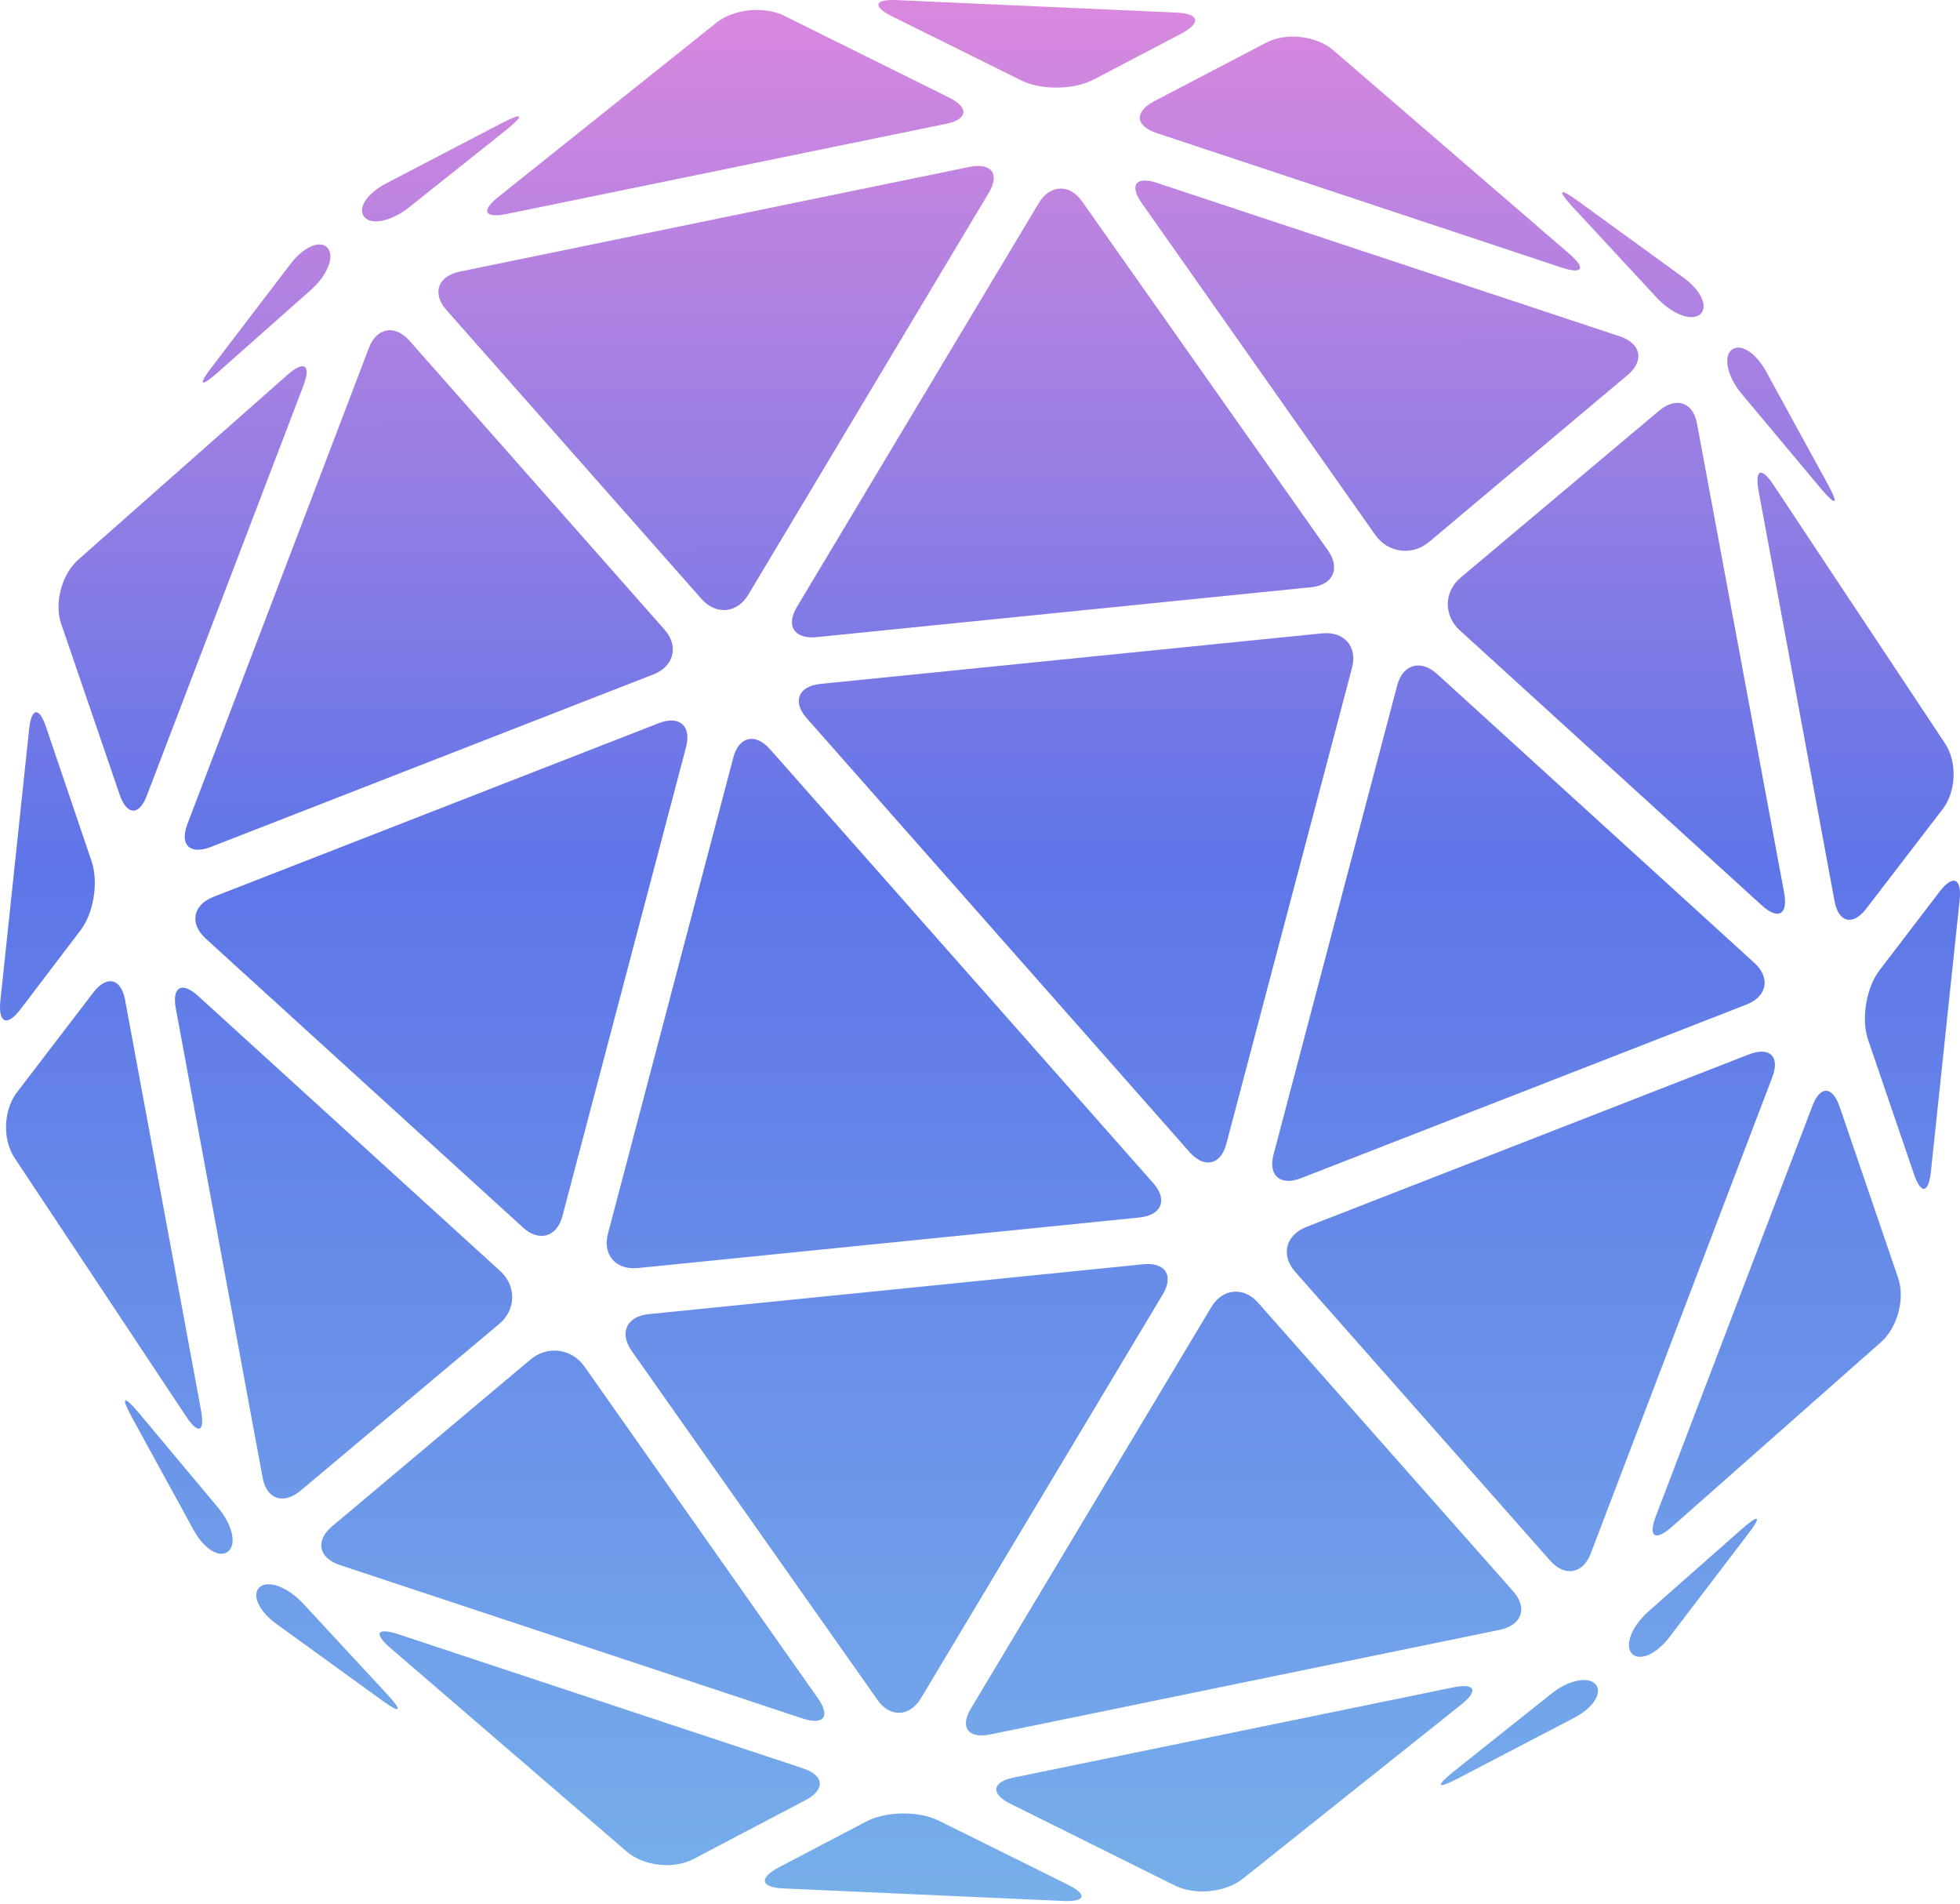 <svg width="519" height="504" viewBox="0 0 519 504" fill="none" xmlns="http://www.w3.org/2000/svg">
  <path
    d="M148.924 321.955C147.452 327.519 142.669 328.866 138.437 324.917L54.447 248.45C50.123 244.501 51.043 239.565 56.563 237.411L174.406 191.46C179.926 189.306 183.146 192.178 181.674 197.742L148.924 321.955Z"
    fill="url(#paint0_linear_648_1559)" />
  <path
    d="M79.561 394.652C75.054 398.421 70.546 396.895 69.534 391.152L46.536 266.849C45.524 261.195 48.192 259.759 52.515 263.708L132.457 336.494C136.781 340.443 136.689 346.726 132.181 350.495L79.561 394.652Z"
    fill="url(#paint1_linear_648_1559)" />
  <path
    d="M175.97 166.689C179.834 171.087 178.454 176.382 173.026 178.536L55.827 224.218C50.307 226.372 47.548 223.68 49.572 218.295L97.684 92.107C99.708 86.722 104.583 85.825 108.447 90.222L175.97 166.689Z"
    fill="url(#paint2_linear_648_1559)" />
  <path
    d="M53.251 373.471C54.263 379.125 52.515 379.843 49.296 374.997L3.851 306.518C0.631 301.672 0.907 293.953 4.403 289.286L24.733 262.72C28.229 258.143 32.001 258.951 33.105 264.605L53.251 373.471Z"
    fill="url(#paint3_linear_648_1559)" />
  <path
    d="M38.9 210.576C36.877 215.961 33.657 215.961 31.725 210.486L16.178 165.073C14.338 159.599 16.362 151.97 20.778 148.111L76.158 99.197C80.573 95.338 82.413 96.595 80.389 101.98L38.9 210.576Z"
    fill="url(#paint4_linear_648_1559)" />
  <path
    d="M24.273 228.077C26.113 233.552 24.825 241.809 21.238 246.386L5.415 267.208C1.919 271.785 -0.473 270.888 0.079 265.144L7.715 192.985C8.359 187.241 10.382 187.062 12.222 192.537L24.273 228.077Z"
    fill="url(#paint5_linear_648_1559)" />
  <path
    d="M86.737 65.631C88.669 67.875 86.737 72.811 82.321 76.76L57.483 98.749C53.067 102.608 52.423 101.98 55.919 97.403L76.802 70.029C80.297 65.362 84.805 63.388 86.737 65.631Z"
    fill="url(#paint6_linear_648_1559)" />
  <path
    d="M243.861 449.578C240.917 454.514 235.674 454.784 232.362 450.027L167.231 357.585C163.919 352.829 165.943 348.431 171.83 347.892L302.645 334.699C308.532 334.071 310.924 337.661 307.888 342.687L243.861 449.578Z"
    fill="url(#paint7_linear_648_1559)" />
  <path
    d="M216.631 449.668C219.943 454.425 218.103 456.758 212.583 454.963L89.957 414.307C84.345 412.422 83.425 407.845 87.933 404.075L140.461 359.919C144.968 356.149 151.316 356.957 154.72 361.714L216.631 449.668Z"
    fill="url(#paint8_linear_648_1559)" />
  <path
    d="M305.405 313.249C309.268 317.647 307.612 321.686 301.725 322.314L168.979 335.687C163.091 336.315 159.503 332.186 160.975 326.622L194.185 200.524C195.657 194.96 199.98 193.973 203.844 198.281L305.405 313.249Z"
    fill="url(#paint9_linear_648_1559)" />
  <path
    d="M400.71 421.307C404.573 425.705 403.009 430.192 397.214 431.449L262.168 459.181C256.372 460.348 254.072 457.297 257.108 452.271L320.767 346.008C323.711 341.072 329.323 340.533 333.187 344.931L400.71 421.307Z"
    fill="url(#paint10_linear_648_1559)" />
  <path
    d="M183.514 492.209C178.27 494.902 170.451 494.004 166.035 490.235L103.296 436.206C98.88 432.346 99.8 430.821 105.411 432.616L212.675 468.156C218.287 470.041 218.563 473.721 213.411 476.503L183.514 492.209Z"
    fill="url(#paint11_linear_648_1559)" />
  <path
    d="M329.139 497.325C324.539 501.005 316.536 501.812 311.2 499.21L267.503 477.49C262.26 474.888 262.628 471.746 268.423 470.579L384.795 446.706C390.59 445.54 391.602 447.514 387.003 451.194L329.139 497.325Z"
    fill="url(#paint12_linear_648_1559)" />
  <path
    d="M207.34 499.927C201.452 499.658 200.9 497.235 206.052 494.453L229.51 482.157C234.754 479.465 243.309 479.375 248.553 481.978L282.774 498.94C288.018 501.543 287.558 503.517 281.578 503.248L207.34 499.927Z"
    fill="url(#paint13_linear_648_1559)" />
  <path
    d="M422.512 445.899C424.444 448.142 421.868 452.181 416.624 454.873L385.807 470.939C380.563 473.631 380.103 472.913 384.611 469.233L410.645 448.501C415.152 444.822 420.488 443.655 422.512 445.899Z"
    fill="url(#paint14_linear_648_1559)" />
  <path
    d="M344.502 311.903C338.982 314.057 335.762 311.185 337.234 305.621L369.984 181.408C371.456 175.843 376.239 174.497 380.563 178.446L464.553 254.912C468.876 258.861 467.957 263.797 462.437 265.951L344.502 311.903Z"
    fill="url(#paint15_linear_648_1559)" />
  <path
    d="M472.464 236.514C473.476 242.168 470.808 243.604 466.485 239.655L386.543 166.868C382.219 162.919 382.311 156.637 386.819 152.867L439.347 108.711C443.854 104.941 448.362 106.467 449.374 112.211L472.464 236.514Z"
    fill="url(#paint16_linear_648_1559)" />
  <path
    d="M421.224 411.255C419.2 416.64 414.325 417.538 410.461 413.14L342.938 336.674C339.074 332.276 340.454 326.981 345.882 324.827L463.081 279.145C468.601 276.991 471.36 279.683 469.337 285.068L421.224 411.255Z"
    fill="url(#paint17_linear_648_1559)" />
  <path
    d="M515.057 196.845C518.277 201.691 518.001 209.409 514.505 214.076L494.175 240.552C490.679 245.13 486.907 244.322 485.803 238.668L465.657 129.892C464.645 124.237 466.393 123.519 469.612 128.366L515.057 196.845Z"
    fill="url(#paint18_linear_648_1559)" />
  <path
    d="M502.638 338.379C504.478 343.854 502.454 351.482 498.038 355.342L442.658 404.255C438.243 408.114 436.403 406.858 438.427 401.473L479.916 292.786C481.94 287.402 485.159 287.401 487.091 292.876L502.638 338.379Z"
    fill="url(#paint19_linear_648_1559)" />
  <path
    d="M511.285 310.288C510.641 316.031 508.618 316.211 506.778 310.736L494.635 275.196C492.795 269.721 494.175 261.464 497.67 256.887L513.585 236.065C517.081 231.488 519.473 232.385 518.921 238.129L511.285 310.288Z"
    fill="url(#paint20_linear_648_1559)" />
  <path
    d="M442.107 433.334C438.611 438.001 434.103 439.885 432.079 437.731C430.147 435.488 432.079 430.551 436.495 426.602L461.425 404.614C465.841 400.755 466.485 401.383 462.989 405.96L442.107 433.334Z"
    fill="url(#paint21_linear_648_1559)" />
  <path
    d="M351.677 145.777C354.989 150.534 352.965 154.932 347.078 155.47L216.263 168.663C210.376 169.292 207.984 165.702 211.02 160.676L275.047 53.784C277.991 48.848 283.234 48.579 286.546 53.336L351.677 145.777Z"
    fill="url(#paint22_linear_648_1559)" />
  <path
    d="M378.447 143.444C373.94 147.213 367.592 146.406 364.188 141.649L302.277 53.695C298.965 48.938 300.805 46.604 306.325 48.399L428.952 89.056C434.563 90.941 435.483 95.518 430.975 99.287L378.447 143.444Z"
    fill="url(#paint23_linear_648_1559)" />
  <path
    d="M324.723 302.838C323.251 308.403 318.928 309.39 315.064 305.082L213.595 190.113C209.732 185.716 211.388 181.677 217.275 181.049L350.021 167.676C355.909 167.048 359.497 171.176 358.025 176.741L324.723 302.838Z"
    fill="url(#paint24_linear_648_1559)" />
  <path
    d="M198.141 157.445C195.197 162.381 189.585 162.919 185.721 158.522L118.198 82.055C114.335 77.658 115.899 73.17 121.694 71.914L256.74 44.181C262.536 43.014 264.836 46.066 261.8 51.092L198.141 157.445Z"
    fill="url(#paint25_linear_648_1559)" />
  <path
    d="M306.233 35.206C300.621 33.322 300.345 29.642 305.497 26.86L335.394 11.243C340.638 8.551 348.457 9.448 352.965 13.218L415.612 67.247C420.028 71.106 419.108 72.632 413.497 70.837L306.233 35.206Z"
    fill="url(#paint26_linear_648_1559)" />
  <path
    d="M134.113 56.656C128.318 57.823 127.306 55.849 131.905 52.169L189.677 6.038C194.277 2.358 202.28 1.55 207.616 4.153L251.405 25.872C256.648 28.475 256.28 31.616 250.485 32.783L134.113 56.656Z"
    fill="url(#paint27_linear_648_1559)" />
  <path
    d="M289.49 21.116C284.246 23.808 275.691 23.898 270.447 21.295L236.226 4.333C230.982 1.73 231.442 -0.245 237.422 0.025L311.66 3.345C317.548 3.615 318.1 6.038 312.948 8.82L289.49 21.116Z"
    fill="url(#paint28_linear_648_1559)" />
  <path
    d="M108.355 54.861C103.756 58.541 98.42 59.708 96.488 57.464C94.556 55.22 97.132 51.182 102.376 48.489L133.193 32.424C138.437 29.732 138.897 30.45 134.389 34.129L108.355 54.861Z"
    fill="url(#paint29_linear_648_1559)" />
  <path
    d="M68.798 420.141C71.098 418.256 76.158 420.141 80.205 424.448L102.744 448.771C106.699 453.079 106.055 453.707 101.364 450.296L73.214 429.923C68.522 426.513 66.498 422.115 68.798 420.141Z"
    fill="url(#paint30_linear_648_1559)" />
  <path
    d="M458.481 92.646C460.781 90.761 464.921 93.274 467.681 98.39L484.147 128.456C486.907 133.571 486.171 134.02 482.4 129.622L461.149 104.223C457.469 99.826 456.273 94.531 458.481 92.646Z"
    fill="url(#paint31_linear_648_1559)" />
  <path
    d="M445.694 73.439C450.478 76.85 452.41 81.248 450.202 83.222C447.902 85.107 442.842 83.222 438.795 78.914L416.256 54.592C412.301 50.284 412.945 49.656 417.636 53.066L445.694 73.439Z"
    fill="url(#paint32_linear_648_1559)" />
  <path
    d="M57.759 399.139C61.531 403.627 62.727 408.832 60.427 410.717C58.127 412.602 53.987 410.089 51.227 404.973L34.761 374.907C32.001 369.791 32.737 369.343 36.508 373.74L57.759 399.139Z"
    fill="url(#paint33_linear_648_1559)" />
  <defs>
    <linearGradient id="paint0_linear_648_1559" x1="259.5" y1="2.22254e-08" x2="259.986"
      y2="613.036" gradientUnits="userSpaceOnUse">
      <stop stop-color="#DA88DE" />
      <stop offset="0.374" stop-color="#5E75E8" />
      <stop offset="1" stop-color="#80C6EB" />
    </linearGradient>
    <linearGradient id="paint1_linear_648_1559" x1="259.5" y1="2.22254e-08" x2="259.986"
      y2="613.036" gradientUnits="userSpaceOnUse">
      <stop stop-color="#DA88DE" />
      <stop offset="0.374" stop-color="#5E75E8" />
      <stop offset="1" stop-color="#80C6EB" />
    </linearGradient>
    <linearGradient id="paint2_linear_648_1559" x1="259.5" y1="2.22254e-08" x2="259.986"
      y2="613.036" gradientUnits="userSpaceOnUse">
      <stop stop-color="#DA88DE" />
      <stop offset="0.374" stop-color="#5E75E8" />
      <stop offset="1" stop-color="#80C6EB" />
    </linearGradient>
    <linearGradient id="paint3_linear_648_1559" x1="259.5" y1="2.22254e-08" x2="259.986"
      y2="613.036" gradientUnits="userSpaceOnUse">
      <stop stop-color="#DA88DE" />
      <stop offset="0.374" stop-color="#5E75E8" />
      <stop offset="1" stop-color="#80C6EB" />
    </linearGradient>
    <linearGradient id="paint4_linear_648_1559" x1="259.5" y1="2.22254e-08" x2="259.986"
      y2="613.036" gradientUnits="userSpaceOnUse">
      <stop stop-color="#DA88DE" />
      <stop offset="0.374" stop-color="#5E75E8" />
      <stop offset="1" stop-color="#80C6EB" />
    </linearGradient>
    <linearGradient id="paint5_linear_648_1559" x1="259.5" y1="2.22254e-08" x2="259.986"
      y2="613.036" gradientUnits="userSpaceOnUse">
      <stop stop-color="#DA88DE" />
      <stop offset="0.374" stop-color="#5E75E8" />
      <stop offset="1" stop-color="#80C6EB" />
    </linearGradient>
    <linearGradient id="paint6_linear_648_1559" x1="259.5" y1="2.22254e-08" x2="259.986"
      y2="613.036" gradientUnits="userSpaceOnUse">
      <stop stop-color="#DA88DE" />
      <stop offset="0.374" stop-color="#5E75E8" />
      <stop offset="1" stop-color="#80C6EB" />
    </linearGradient>
    <linearGradient id="paint7_linear_648_1559" x1="259.5" y1="2.22254e-08" x2="259.986"
      y2="613.036" gradientUnits="userSpaceOnUse">
      <stop stop-color="#DA88DE" />
      <stop offset="0.374" stop-color="#5E75E8" />
      <stop offset="1" stop-color="#80C6EB" />
    </linearGradient>
    <linearGradient id="paint8_linear_648_1559" x1="259.5" y1="2.22254e-08" x2="259.986"
      y2="613.036" gradientUnits="userSpaceOnUse">
      <stop stop-color="#DA88DE" />
      <stop offset="0.374" stop-color="#5E75E8" />
      <stop offset="1" stop-color="#80C6EB" />
    </linearGradient>
    <linearGradient id="paint9_linear_648_1559" x1="259.5" y1="2.22254e-08" x2="259.986"
      y2="613.036" gradientUnits="userSpaceOnUse">
      <stop stop-color="#DA88DE" />
      <stop offset="0.374" stop-color="#5E75E8" />
      <stop offset="1" stop-color="#80C6EB" />
    </linearGradient>
    <linearGradient id="paint10_linear_648_1559" x1="259.5" y1="2.22254e-08" x2="259.986"
      y2="613.036" gradientUnits="userSpaceOnUse">
      <stop stop-color="#DA88DE" />
      <stop offset="0.374" stop-color="#5E75E8" />
      <stop offset="1" stop-color="#80C6EB" />
    </linearGradient>
    <linearGradient id="paint11_linear_648_1559" x1="259.5" y1="2.22254e-08" x2="259.986"
      y2="613.036" gradientUnits="userSpaceOnUse">
      <stop stop-color="#DA88DE" />
      <stop offset="0.374" stop-color="#5E75E8" />
      <stop offset="1" stop-color="#80C6EB" />
    </linearGradient>
    <linearGradient id="paint12_linear_648_1559" x1="259.5" y1="2.22254e-08" x2="259.986"
      y2="613.036" gradientUnits="userSpaceOnUse">
      <stop stop-color="#DA88DE" />
      <stop offset="0.374" stop-color="#5E75E8" />
      <stop offset="1" stop-color="#80C6EB" />
    </linearGradient>
    <linearGradient id="paint13_linear_648_1559" x1="259.5" y1="2.22254e-08" x2="259.986"
      y2="613.036" gradientUnits="userSpaceOnUse">
      <stop stop-color="#DA88DE" />
      <stop offset="0.374" stop-color="#5E75E8" />
      <stop offset="1" stop-color="#80C6EB" />
    </linearGradient>
    <linearGradient id="paint14_linear_648_1559" x1="259.5" y1="2.22254e-08" x2="259.986"
      y2="613.036" gradientUnits="userSpaceOnUse">
      <stop stop-color="#DA88DE" />
      <stop offset="0.374" stop-color="#5E75E8" />
      <stop offset="1" stop-color="#80C6EB" />
    </linearGradient>
    <linearGradient id="paint15_linear_648_1559" x1="259.5" y1="2.22254e-08" x2="259.986"
      y2="613.036" gradientUnits="userSpaceOnUse">
      <stop stop-color="#DA88DE" />
      <stop offset="0.374" stop-color="#5E75E8" />
      <stop offset="1" stop-color="#80C6EB" />
    </linearGradient>
    <linearGradient id="paint16_linear_648_1559" x1="259.5" y1="2.22254e-08" x2="259.986"
      y2="613.036" gradientUnits="userSpaceOnUse">
      <stop stop-color="#DA88DE" />
      <stop offset="0.374" stop-color="#5E75E8" />
      <stop offset="1" stop-color="#80C6EB" />
    </linearGradient>
    <linearGradient id="paint17_linear_648_1559" x1="259.5" y1="2.22254e-08" x2="259.986"
      y2="613.036" gradientUnits="userSpaceOnUse">
      <stop stop-color="#DA88DE" />
      <stop offset="0.374" stop-color="#5E75E8" />
      <stop offset="1" stop-color="#80C6EB" />
    </linearGradient>
    <linearGradient id="paint18_linear_648_1559" x1="259.5" y1="2.22254e-08" x2="259.986"
      y2="613.036" gradientUnits="userSpaceOnUse">
      <stop stop-color="#DA88DE" />
      <stop offset="0.374" stop-color="#5E75E8" />
      <stop offset="1" stop-color="#80C6EB" />
    </linearGradient>
    <linearGradient id="paint19_linear_648_1559" x1="259.5" y1="2.22254e-08" x2="259.986"
      y2="613.036" gradientUnits="userSpaceOnUse">
      <stop stop-color="#DA88DE" />
      <stop offset="0.374" stop-color="#5E75E8" />
      <stop offset="1" stop-color="#80C6EB" />
    </linearGradient>
    <linearGradient id="paint20_linear_648_1559" x1="259.5" y1="2.22254e-08" x2="259.986"
      y2="613.036" gradientUnits="userSpaceOnUse">
      <stop stop-color="#DA88DE" />
      <stop offset="0.374" stop-color="#5E75E8" />
      <stop offset="1" stop-color="#80C6EB" />
    </linearGradient>
    <linearGradient id="paint21_linear_648_1559" x1="259.5" y1="2.22254e-08" x2="259.986"
      y2="613.036" gradientUnits="userSpaceOnUse">
      <stop stop-color="#DA88DE" />
      <stop offset="0.374" stop-color="#5E75E8" />
      <stop offset="1" stop-color="#80C6EB" />
    </linearGradient>
    <linearGradient id="paint22_linear_648_1559" x1="259.5" y1="2.22254e-08" x2="259.986"
      y2="613.036" gradientUnits="userSpaceOnUse">
      <stop stop-color="#DA88DE" />
      <stop offset="0.374" stop-color="#5E75E8" />
      <stop offset="1" stop-color="#80C6EB" />
    </linearGradient>
    <linearGradient id="paint23_linear_648_1559" x1="259.5" y1="2.22254e-08" x2="259.986"
      y2="613.036" gradientUnits="userSpaceOnUse">
      <stop stop-color="#DA88DE" />
      <stop offset="0.374" stop-color="#5E75E8" />
      <stop offset="1" stop-color="#80C6EB" />
    </linearGradient>
    <linearGradient id="paint24_linear_648_1559" x1="259.5" y1="2.22254e-08" x2="259.986"
      y2="613.036" gradientUnits="userSpaceOnUse">
      <stop stop-color="#DA88DE" />
      <stop offset="0.374" stop-color="#5E75E8" />
      <stop offset="1" stop-color="#80C6EB" />
    </linearGradient>
    <linearGradient id="paint25_linear_648_1559" x1="259.5" y1="2.22254e-08" x2="259.986"
      y2="613.036" gradientUnits="userSpaceOnUse">
      <stop stop-color="#DA88DE" />
      <stop offset="0.374" stop-color="#5E75E8" />
      <stop offset="1" stop-color="#80C6EB" />
    </linearGradient>
    <linearGradient id="paint26_linear_648_1559" x1="259.5" y1="2.22254e-08" x2="259.986"
      y2="613.036" gradientUnits="userSpaceOnUse">
      <stop stop-color="#DA88DE" />
      <stop offset="0.374" stop-color="#5E75E8" />
      <stop offset="1" stop-color="#80C6EB" />
    </linearGradient>
    <linearGradient id="paint27_linear_648_1559" x1="259.5" y1="2.22254e-08" x2="259.986"
      y2="613.036" gradientUnits="userSpaceOnUse">
      <stop stop-color="#DA88DE" />
      <stop offset="0.374" stop-color="#5E75E8" />
      <stop offset="1" stop-color="#80C6EB" />
    </linearGradient>
    <linearGradient id="paint28_linear_648_1559" x1="259.5" y1="2.22254e-08" x2="259.986"
      y2="613.036" gradientUnits="userSpaceOnUse">
      <stop stop-color="#DA88DE" />
      <stop offset="0.374" stop-color="#5E75E8" />
      <stop offset="1" stop-color="#80C6EB" />
    </linearGradient>
    <linearGradient id="paint29_linear_648_1559" x1="259.5" y1="2.22254e-08" x2="259.986"
      y2="613.036" gradientUnits="userSpaceOnUse">
      <stop stop-color="#DA88DE" />
      <stop offset="0.374" stop-color="#5E75E8" />
      <stop offset="1" stop-color="#80C6EB" />
    </linearGradient>
    <linearGradient id="paint30_linear_648_1559" x1="259.5" y1="2.22254e-08" x2="259.986"
      y2="613.036" gradientUnits="userSpaceOnUse">
      <stop stop-color="#DA88DE" />
      <stop offset="0.374" stop-color="#5E75E8" />
      <stop offset="1" stop-color="#80C6EB" />
    </linearGradient>
    <linearGradient id="paint31_linear_648_1559" x1="259.5" y1="2.22254e-08" x2="259.986"
      y2="613.036" gradientUnits="userSpaceOnUse">
      <stop stop-color="#DA88DE" />
      <stop offset="0.374" stop-color="#5E75E8" />
      <stop offset="1" stop-color="#80C6EB" />
    </linearGradient>
    <linearGradient id="paint32_linear_648_1559" x1="259.5" y1="2.22254e-08" x2="259.986"
      y2="613.036" gradientUnits="userSpaceOnUse">
      <stop stop-color="#DA88DE" />
      <stop offset="0.374" stop-color="#5E75E8" />
      <stop offset="1" stop-color="#80C6EB" />
    </linearGradient>
    <linearGradient id="paint33_linear_648_1559" x1="259.5" y1="2.22254e-08" x2="259.986"
      y2="613.036" gradientUnits="userSpaceOnUse">
      <stop stop-color="#DA88DE" />
      <stop offset="0.374" stop-color="#5E75E8" />
      <stop offset="1" stop-color="#80C6EB" />
    </linearGradient>
  </defs>
</svg>